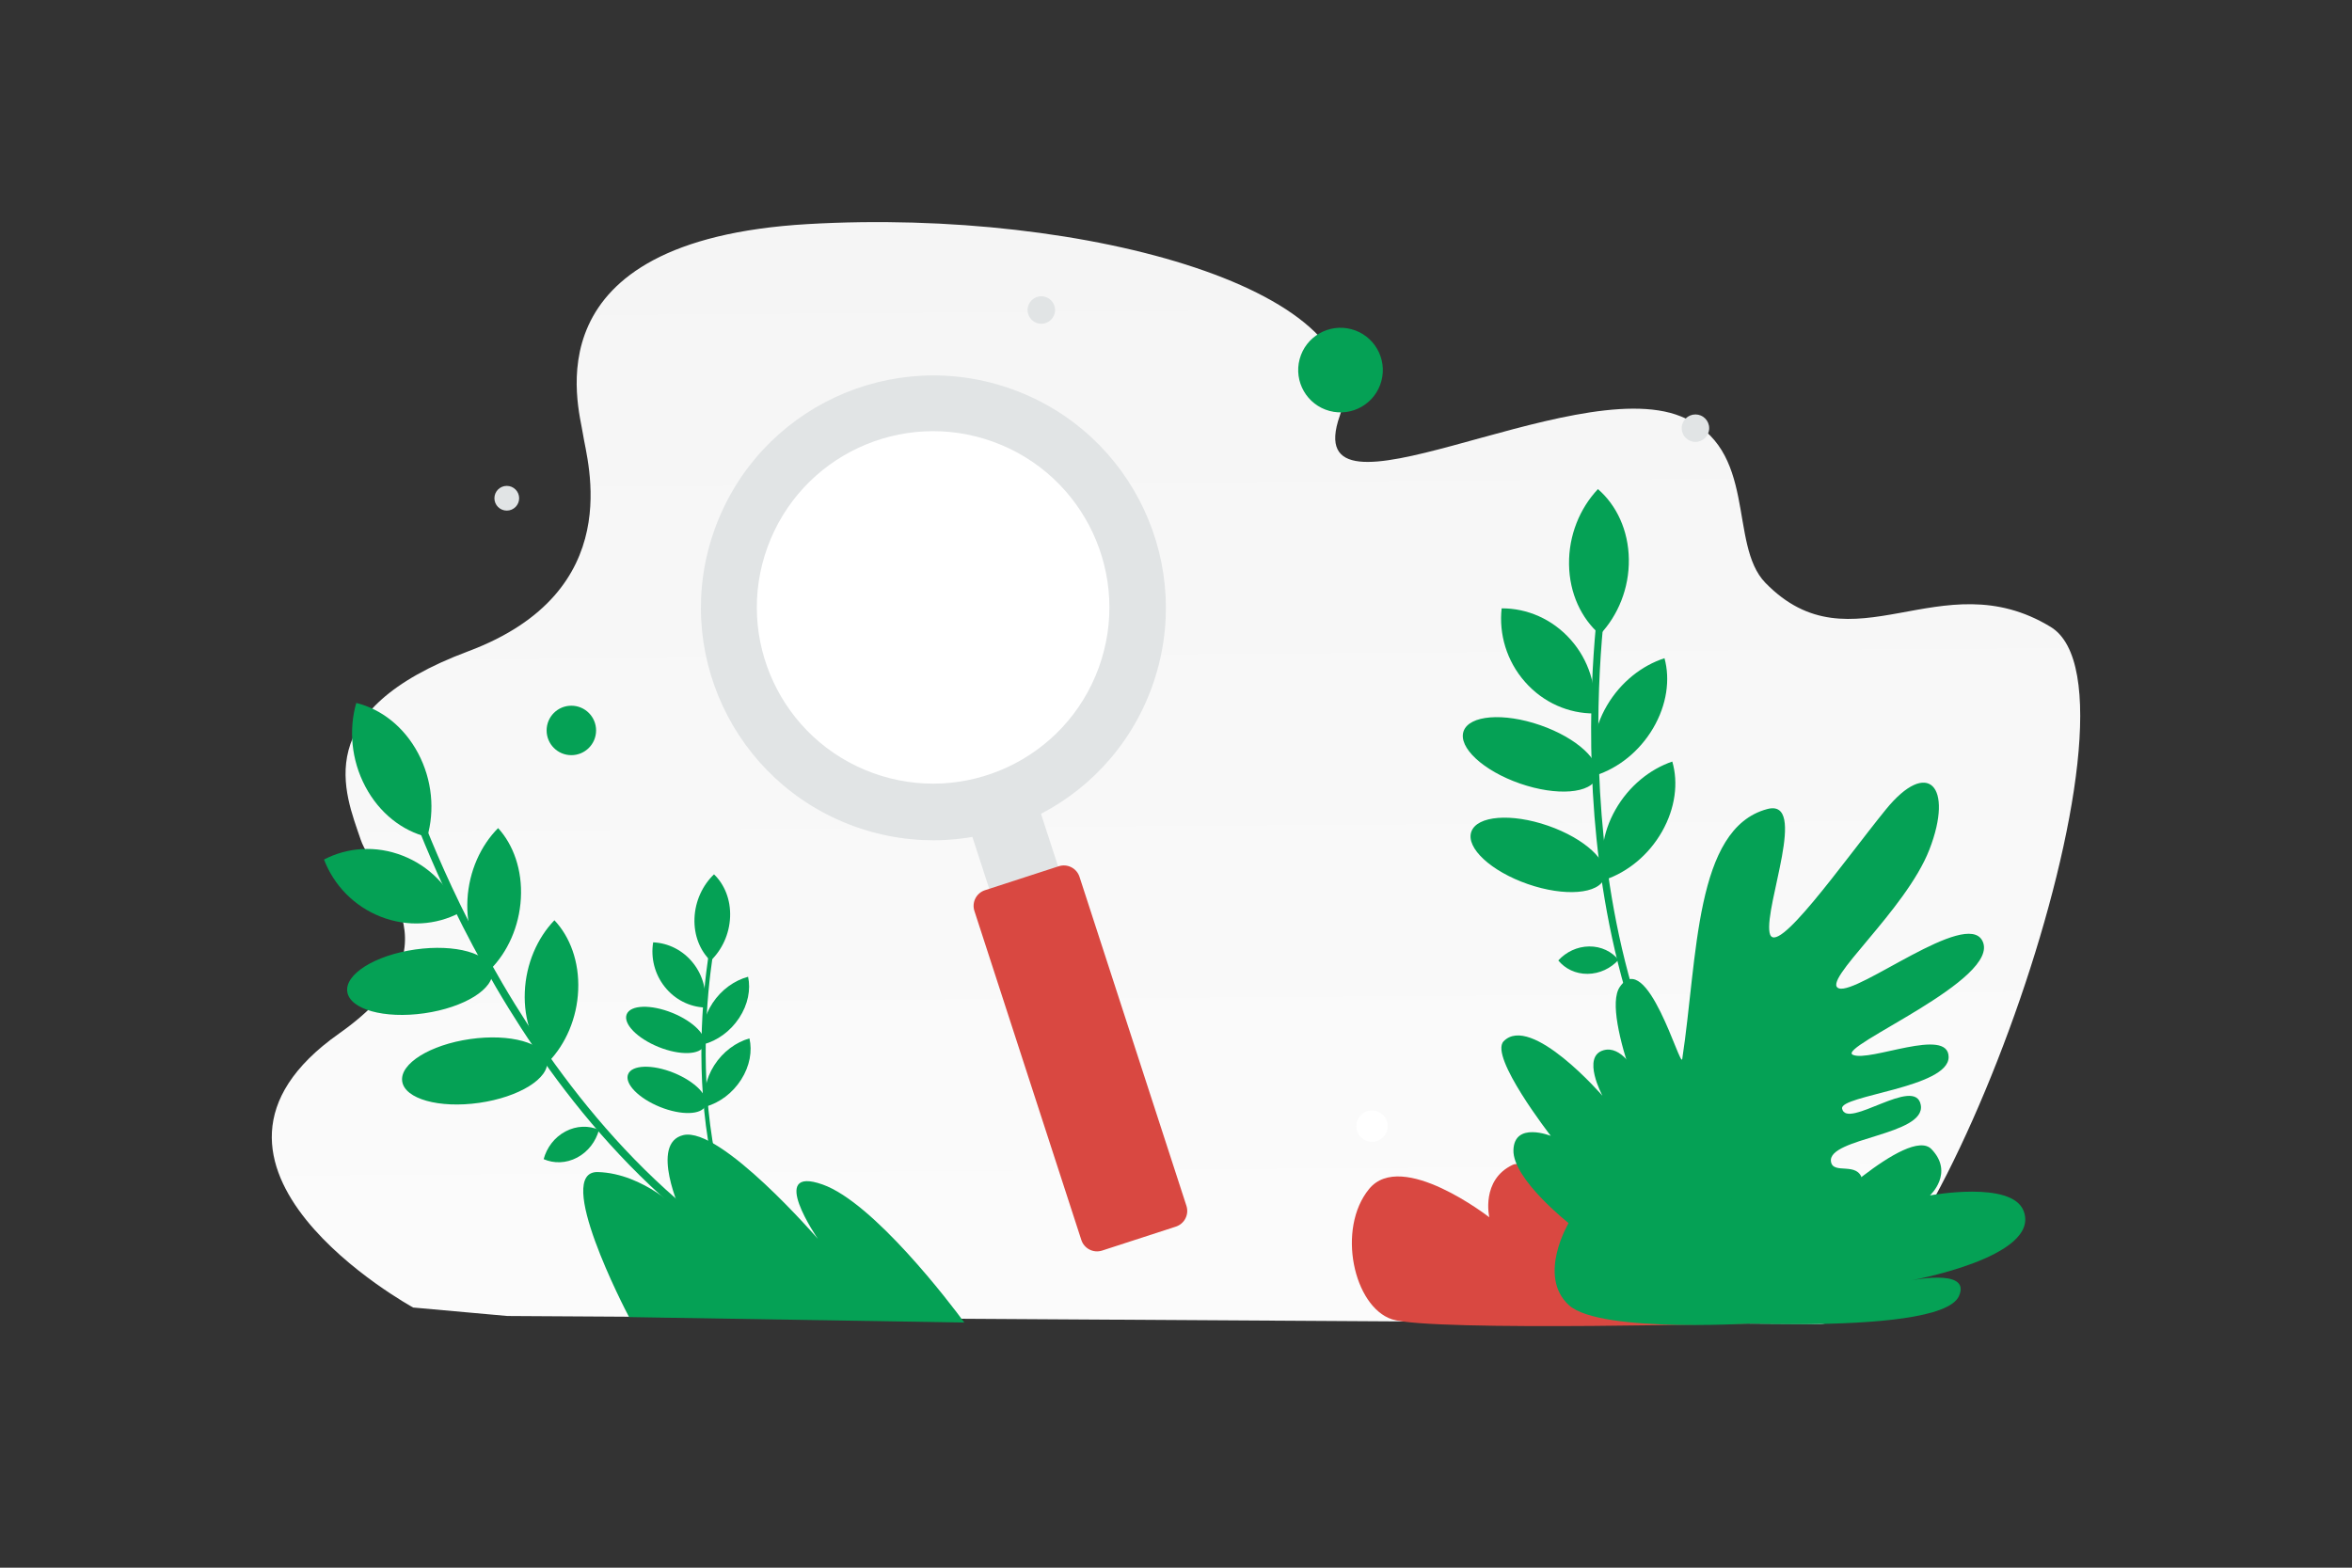 <svg width="360" height="240" viewBox="0 0 360 240" fill="none" xmlns="http://www.w3.org/2000/svg">
<rect x="0" y="0" width="360" height="240" fill="#333333" stroke="none"/>
<g clip-path="url(#clip0_5966_994)">
<path d="M123.636 34.306C166.625 31.811 211.696 44.806 205.071 63.644C198.445 82.481 240.491 56.953 257.269 63.745C269.215 68.58 264.44 83.3 270.219 89.231C283.469 102.829 297.021 85.705 313.885 95.98C330.749 106.255 296.223 202.152 278.605 202.688L77.661 201.467L63.241 200.171C63.241 200.171 23.353 178.356 51.887 158.234C71.18 144.627 57.298 134.746 55.2 128.517C52.791 121.365 47.169 108.874 71.662 99.708C96.156 90.541 89.832 70.595 89.229 66.466C88.628 62.334 80.648 36.801 123.636 34.306Z" fill="url(#paint0_linear_5966_994)"/>
<path fill-rule="evenodd" clip-rule="evenodd" d="M130.701 126.485C112.238 119.764 102.717 99.35 109.437 80.889C116.156 62.428 136.571 52.909 155.035 59.629C173.499 66.35 183.019 86.764 176.299 105.225C169.58 123.687 149.165 133.205 130.701 126.485Z" fill="#E1E4E5"/>
<path fill-rule="evenodd" clip-rule="evenodd" d="M133.599 118.337C119.598 113.241 112.379 97.762 117.474 83.763C122.569 69.764 138.049 62.546 152.05 67.642C166.051 72.738 173.27 88.217 168.175 102.216C163.079 116.215 147.599 123.433 133.599 118.337Z" fill="white"/>
<path d="M148.263 126.366C147.317 123.456 148.91 120.33 151.82 119.384C154.73 118.439 157.856 120.031 158.802 122.942L163.127 136.252L152.588 139.676L148.263 126.366Z" fill="#E1E4E5"/>
<path d="M162.051 132.616L150.766 136.282C149.44 136.713 148.714 138.137 149.145 139.463L165.511 189.832C165.942 191.158 167.366 191.883 168.692 191.452L179.976 187.786C181.302 187.355 182.028 185.931 181.597 184.605L165.231 134.236C164.8 132.911 163.376 132.185 162.051 132.616Z" fill="#D94841"/>
<path d="M210 170C208.675 170 207.6 171.075 207.6 172.4C207.6 173.726 208.675 174.8 210 174.8C211.326 174.8 212.4 173.726 212.4 172.4C212.4 171.075 211.326 170 210 170Z" fill="white"/>
<path d="M129.1 199.033C105.259 190.329 88.583 169.571 78.792 153.691C68.162 136.45 63.123 121.073 63.074 120.919L62.022 121.339C62.071 121.493 67.145 136.986 77.841 154.344C87.726 170.382 104.575 191.352 128.712 200.164L129.1 199.033Z" fill="#05A155"/>
<path d="M64.007 115.332C66.175 119.432 66.554 124.092 65.392 128.131C61.603 127.204 58.088 124.517 55.919 120.417C53.748 116.316 53.369 111.656 54.531 107.617C58.322 108.545 61.835 111.231 64.007 115.332ZM61.672 131.013C63.643 131.787 65.432 132.964 66.922 134.47C68.412 135.975 69.572 137.775 70.327 139.754C66.769 141.618 62.393 141.962 58.249 140.33C56.278 139.555 54.49 138.377 53 136.872C51.509 135.367 50.349 133.567 49.594 131.589C53.151 129.722 57.527 129.381 61.672 131.013ZM64.941 155.125C71.067 154.25 75.723 151.354 75.34 148.657C74.956 145.959 69.679 144.483 63.553 145.358C57.426 146.234 52.77 149.13 53.154 151.827C53.537 154.524 58.815 156.001 64.941 155.125ZM73.348 168.837C79.474 167.962 84.13 165.066 83.746 162.369C83.363 159.672 78.086 158.195 71.959 159.071C65.832 159.946 61.177 162.842 61.56 165.539C61.944 168.236 67.221 169.713 73.348 168.837Z" fill="#05A155"/>
<path d="M71.55 137.679C71.791 133.351 73.591 129.443 76.24 126.775C78.596 129.353 79.966 133.204 79.725 137.532C79.484 141.86 77.683 145.768 75.034 148.436C72.676 145.858 71.309 142.007 71.55 137.679ZM80.326 151.87C80.503 147.54 82.249 143.598 84.858 140.883C87.254 143.413 88.678 147.236 88.5 151.567C88.323 155.897 86.577 159.839 83.966 162.554C81.574 160.023 80.148 156.201 80.326 151.87ZM86.556 173.212C88.25 172.315 90.112 172.287 91.682 172.97C91.202 174.739 90.029 176.319 88.338 177.215C86.644 178.111 84.782 178.14 83.212 177.457C83.689 175.688 84.863 174.108 86.556 173.212ZM119.86 200.356C110.593 189.221 108.319 174.194 108.044 163.549C107.744 151.992 109.67 142.958 109.689 142.868L109.049 142.773C109.03 142.863 107.089 151.965 107.387 163.598C107.664 174.349 109.962 189.53 119.344 200.803L119.86 200.356Z" fill="#05A155"/>
<path d="M111.75 140.378C111.644 143.023 110.494 145.432 108.762 147.091C107.158 145.547 106.194 143.213 106.3 140.567C106.405 137.921 107.556 135.512 109.287 133.853C110.893 135.398 111.855 137.731 111.75 140.378ZM106.099 147.446C106.85 148.394 107.395 149.488 107.698 150.658C108.002 151.829 108.058 153.049 107.862 154.243C105.572 154.142 103.314 153.056 101.737 151.062C100.987 150.114 100.443 149.02 100.139 147.85C99.835 146.679 99.779 145.459 99.974 144.265C102.265 144.365 104.523 145.452 106.099 147.446ZM100.795 160.282C104.069 161.608 107.198 161.515 107.782 160.074C108.367 158.633 106.186 156.39 102.912 155.065C99.638 153.739 96.509 153.832 95.925 155.273C95.34 156.714 97.521 158.957 100.795 160.282ZM101.009 169.461C104.283 170.786 107.412 170.693 107.996 169.252C108.581 167.811 106.4 165.568 103.126 164.243C99.852 162.917 96.723 163.011 96.139 164.451C95.555 165.892 97.735 168.135 101.009 169.461Z" fill="#05A155"/>
<path d="M109.061 153.57C110.421 151.503 112.431 150.091 114.504 149.535C114.927 151.483 114.498 153.776 113.137 155.843C111.776 157.909 109.767 159.321 107.694 159.878C107.27 157.929 107.7 155.636 109.061 153.57ZM109.32 163.09C110.65 161.004 112.642 159.56 114.709 158.969C115.165 160.905 114.771 163.2 113.441 165.286C112.111 167.372 110.119 168.816 108.051 169.407C107.597 167.472 107.99 165.176 109.32 163.09ZM106.272 175.409C107.365 175.452 108.291 175.972 108.871 176.76C108.126 177.495 107.094 177.938 106.002 177.895C104.909 177.852 103.983 177.332 103.403 176.544C104.147 175.808 105.179 175.365 106.272 175.409Z" fill="#05A155"/>
<path d="M147.602 202.471C145.486 199.564 133.711 184.111 125.925 181.345C117.331 178.292 125.185 189.657 125.185 189.657C125.185 189.657 110.283 172.424 104.592 173.774C99.376 175.011 104.251 185.566 104.251 185.566C104.251 185.566 98.588 179.637 91.518 179.432C84.637 179.233 95.689 200.522 96.288 201.634L147.602 202.471ZM268.347 185.645C251.749 167.724 246.572 142.684 245.152 124.836C243.609 105.458 246.039 90.129 246.063 89.978L244.978 89.872C244.953 90.025 242.503 105.466 244.051 124.973C245.483 142.999 250.715 168.294 267.519 186.439L268.347 185.645Z" fill="#05A155"/>
<path d="M249.313 85.626C249.374 90.078 247.653 94.214 244.888 97.144C242.05 94.685 240.218 90.846 240.159 86.396C240.097 81.944 241.818 77.808 244.583 74.877C247.423 77.335 249.251 81.175 249.313 85.626ZM240.438 97.961C241.786 99.486 242.8 101.276 243.416 103.215C244.032 105.155 244.237 107.202 244.017 109.225C240.153 109.247 236.255 107.612 233.422 104.396C230.589 101.179 229.411 97.051 229.843 93.134C233.707 93.11 237.605 94.745 240.438 97.961ZM232.662 119.956C238.292 121.909 243.548 121.491 244.403 119.024C245.257 116.556 241.385 112.972 235.756 111.02C230.126 109.067 224.869 109.484 224.015 111.952C223.161 114.42 227.032 118.004 232.662 119.956ZM233.848 135.345C239.478 137.298 244.734 136.88 245.589 134.412C246.443 131.944 242.572 128.361 236.942 126.408C231.312 124.456 226.055 124.873 225.201 127.341C224.347 129.809 228.218 133.392 233.848 135.345Z" fill="#05A155"/>
<path d="M245.971 107.997C248.075 104.414 251.33 101.876 254.769 100.769C255.656 104.004 255.14 107.89 253.035 111.473C250.931 115.056 247.675 117.594 244.237 118.701C243.348 115.465 243.866 111.58 245.971 107.997ZM247.263 123.957C249.314 120.344 252.537 117.754 255.962 116.588C256.904 119.801 256.447 123.686 254.397 127.3C252.346 130.912 249.123 133.503 245.696 134.667C244.757 131.459 245.211 127.572 247.263 123.957ZM243.24 144.892C245.083 144.874 246.69 145.67 247.735 146.944C246.549 148.241 244.851 149.07 243.01 149.089C241.167 149.107 239.56 148.312 238.515 147.037C239.699 145.74 241.397 144.91 243.24 144.892ZM253.902 175.4C253.902 175.4 244.916 155.537 247.92 151.105C252.071 144.979 257.233 163.775 257.486 162.123C259.863 146.521 259.365 126.844 270.487 123.863C276.808 122.168 270.069 138.558 270.853 142.782C271.638 147.004 282.155 131.928 288.631 123.95C295.107 115.974 299.073 120.374 295.319 130.052C291.689 139.409 278.537 150.374 281.481 151.313C284.425 152.251 300.933 139.215 303.421 144.019C306.471 149.91 281.042 160.308 283.594 161.481C286.146 162.654 298.259 157.14 298.259 161.831C298.259 166.523 281.519 167.696 281.955 169.725C282.66 173.01 293.175 164.6 293.996 169.158C294.835 173.82 279.722 174.173 280.25 177.82C280.553 179.915 284.36 177.722 285.048 180.603C286.618 187.172 262.801 196.378 262.801 196.378L253.902 175.4Z" fill="#05A155"/>
<path d="M231.558 178.315C226.621 180.623 227.953 186.355 227.953 186.355C227.953 186.355 214.568 175.923 209.563 182.012C204.558 188.1 207.189 200.034 213.058 201.975C218.927 203.914 269.978 202.554 269.978 202.554C269.978 202.554 235.999 176.239 231.558 178.315Z" fill="#D94841"/>
<path d="M254.036 201.998C254.036 201.998 269.716 181.908 276.269 178.83C283.253 175.549 277.198 186.916 277.198 186.916C277.198 186.916 292.131 172.275 295.638 175.931C299.146 179.586 295.4 183.007 295.4 183.007C295.4 183.007 307.904 180.688 309.728 185.364C312.53 192.548 291.963 196.12 291.963 196.12C291.963 196.12 301.816 193.962 299.844 198.41C296.872 205.116 254.036 201.998 254.036 201.998Z" fill="#05A155"/>
<path d="M269.978 202.504C269.978 202.504 244.994 204.267 240.129 199.802C235.262 195.337 240.089 187.248 240.089 187.248C240.089 187.248 231.516 180.485 231.649 176.068C231.782 171.652 237.368 173.893 237.368 173.893C237.368 173.893 227.902 161.728 230.146 159.414C234.328 155.105 245.273 167.75 245.273 167.75C245.273 167.75 242.025 161.735 245.451 160.78C250.619 159.339 254.421 174.174 254.421 174.174C254.421 174.174 253.456 168.315 257.019 169.094C263.412 170.489 269.978 202.504 269.978 202.504Z" fill="#05A155"/>
<path d="M87.452 108.037C89.543 108.037 91.238 109.733 91.238 111.823C91.238 113.914 89.543 115.609 87.452 115.609C85.361 115.609 83.666 113.914 83.666 111.823C83.666 109.733 85.361 108.037 87.452 108.037Z" fill="#05A155"/>
<path d="M159.387 45.358C158.225 45.358 157.284 46.3 157.284 47.462C157.284 48.623 158.225 49.565 159.387 49.565C160.549 49.565 161.49 48.623 161.49 47.462C161.49 46.3 160.549 45.358 159.387 45.358Z" fill="#E1E4E5"/>
<path d="M259.506 63.447C258.345 63.447 257.403 64.388 257.403 65.55C257.403 66.712 258.345 67.653 259.506 67.653C260.668 67.653 261.609 66.712 261.609 65.55C261.609 64.388 260.668 63.447 259.506 63.447Z" fill="#E1E4E5"/>
<path d="M77.569 74.384C76.523 74.384 75.675 75.231 75.675 76.277C75.675 77.323 76.523 78.17 77.569 78.17C78.614 78.17 79.462 77.323 79.462 76.277C79.462 75.231 78.614 74.384 77.569 74.384Z" fill="#E1E4E5"/>
<path d="M206.857 50.4C210.312 51.326 212.362 54.877 211.437 58.332C210.511 61.787 206.959 63.838 203.504 62.912C200.049 61.986 197.999 58.435 198.924 54.98C199.85 51.525 203.402 49.474 206.857 50.4Z" fill="#05A155"/>
</g>
<defs>
<linearGradient id="paint0_linear_5966_994" x1="185.903" y1="297.264" x2="182.733" y2="-149.542" gradientUnits="userSpaceOnUse">
<stop stop-color="white"/>
<stop offset="1" stop-color="#EEEEEE"/>
</linearGradient>
<clipPath id="clip0_5966_994">
<rect width="360" height="240" fill="white"/>
</clipPath>
</defs>
</svg>
